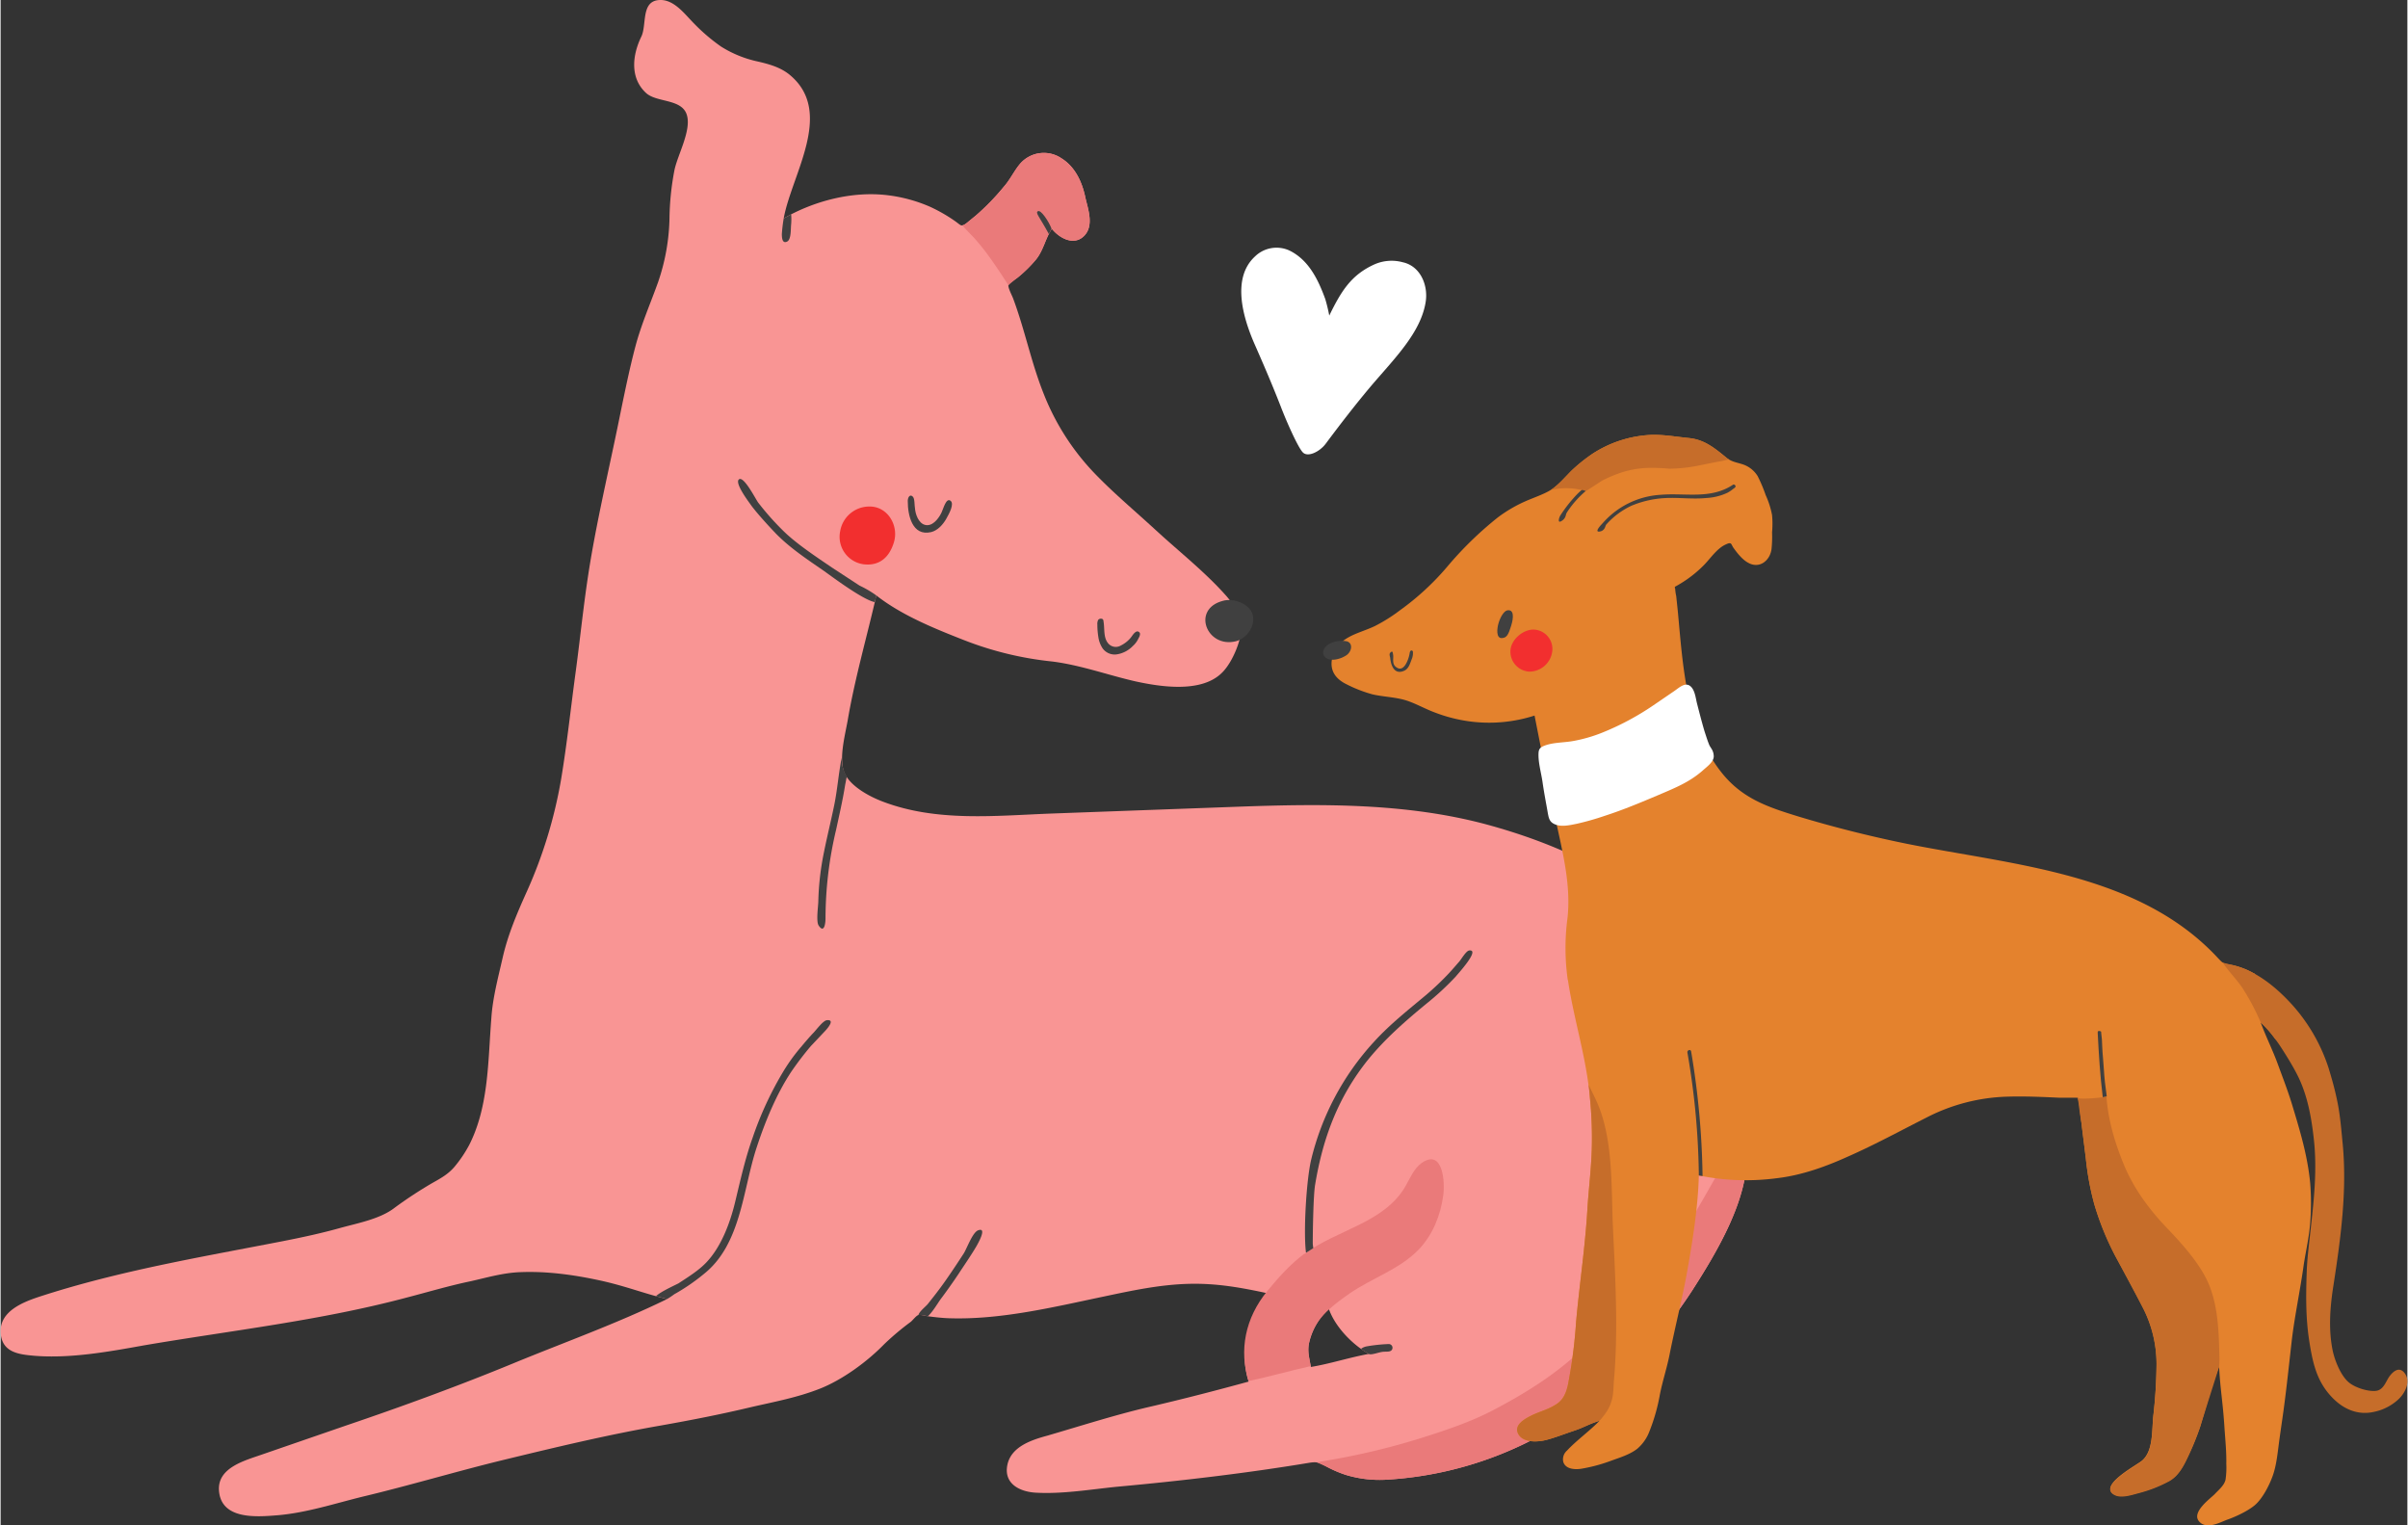 <svg xmlns="http://www.w3.org/2000/svg" width="903.9" height="572.5" viewBox="-0.008 -0.005 903.918 572.805" style=""><rect x="-0.008" y="-0.005" width="903.918" height="572.805" fill="#333333" stroke="none"/><g><title>love36_323299648</title><g data-name="Layer 2"><path d="M247.6 0c-7.3.2-4.8 9.4-7 13.8-3.3 6.8-4.4 15.5 1.9 21.2 4 3.5 13 2.1 15.1 7.8s-3.2 15-4.5 20.9a102.5 102.5 0 0 0-1.9 18.4 78.1 78.1 0 0 1-4.3 23.9c-2.9 8.1-6.3 15.8-8.5 24.1s-4.1 17.6-5.9 26.4c-3.4 16.8-7.3 33.4-10.3 50.2s-4.2 30.7-6.3 46.1c-1.8 13.3-3.2 26.6-5.4 39.8a174.7 174.7 0 0 1-13.2 42.9c-3.5 7.8-6.8 15.6-8.7 23.9s-3.8 15.4-4.3 22.9c-1.3 16.2-.9 33.5-8.6 48.2l.3-.6a46.5 46.5 0 0 1-5.6 8.3c-2.4 2.8-5.2 4.3-8.4 6.1a160.7 160.7 0 0 0-14 9.2c-5.5 4.3-14 5.8-20.8 7.7s-14.2 3.5-21.4 4.9c-30.8 6-61.5 11.1-91.5 20.9-6 2-14.6 5.4-14.3 13.2s7.1 8.4 12.6 8.9c13.5 1.1 27.9-1.5 41.2-3.9 32.8-5.6 66.2-9.3 98.5-17.9 8.1-2.1 16.1-4.5 24.3-6.2 6.2-1.4 12.3-3.2 18.7-3.4 9.9-.4 20 1 29.7 3.1s16.8 5 25.3 7c-18.8 9.2-38.5 16.2-57.9 24.2S151 528.1 130 535.2l-31.6 10.9c-6.5 2.3-17 4.9-16.4 13.6.8 11.1 14.3 9.9 21.9 9.3 10.9-.9 21.5-4.4 32.1-7 17.6-4.2 34.9-9.4 52.5-13.7 19.8-4.8 39.3-9.5 59.4-13 11.3-2 22.6-4.2 33.9-6.9 8.7-2 17.4-3.6 25.8-6.9s17.7-10 24.3-16.8a101 101 0 0 1 10-8.4c.7-.6 2-2.3 2.8-2.5s2.9.4 3.8.5c2.4.3 4.9.6 7.4.7 19.6.7 39.6-4.2 58.7-8.2 10.4-2.2 20.7-4.4 31.4-4.7s19.9 1.4 30.1 3.6c-7.8 8.9-11 21.7-7.4 33.1-12.4 3.4-24.8 6.6-37.3 9.5s-25.6 7.1-38.3 10.8c-5.9 1.6-13.6 4.1-15 11s4.4 10 10.5 10.4c10 .6 20.6-1.2 30.5-2.2 24.2-2.2 48.8-5.1 72.3-9 3.1-.5 3.9-.1 6.5 1.4a46 46 0 0 0 7.2 3.1 43.8 43.8 0 0 0 15.9 1.8 137.1 137.1 0 0 0 76.3-29.1 176.9 176.9 0 0 0 38-41.9c9.1-14.2 21.8-35.1 20.4-52.8-.3-3.1-2-5.8-2.3-8.8-2.6-26.4-2.8-49.1-20.9-70.9s-46.4-34.9-74.4-42.5c-30.1-8.1-61.8-7.8-92.7-6.7l-71 2.6c-21 .8-42.9 3.2-63.1-4.5-4.8-1.8-12-5.6-14.3-10.6s0-13.7 1.1-19.7c2.7-15.9 7.2-31.4 10.8-47.1 9.6 7.5 21.8 12.4 33 16.8a126.1 126.1 0 0 0 33.1 8c10.9 1.4 20.8 5.1 31.4 7.5 8.8 1.9 24 4.4 31.9-2.9 3.1-2.8 5.6-8 6.8-12.1 1.8-6.6-.7-12.7-5.2-17.6-7.8-8.7-17.2-16.1-25.8-24s-15.6-13.7-22.8-21.1a91.3 91.3 0 0 1-19.7-30.7c-4.6-11.6-7-23.9-11.4-35.6-.4-1-1.9-3.9-1.7-4.8s2.9-2.4 3.5-2.9a49.3 49.3 0 0 0 6.9-6.8c2.8-3.5 3.5-7.9 5.9-11.5 2.7 3.4 8.2 6.6 12.1 2.7s1.4-10.3.5-14.4c-1.2-5.8-3.8-11.5-8.9-14.7a11.8 11.8 0 0 0-15.8 2.2c-2.2 2.7-3.6 5.8-6 8.5a87.4 87.4 0 0 1-10.4 10.7l-3.3 2.7c-2.2 1.7-2.1 1.2-4.3-.4a60.1 60.1 0 0 0-9.5-5.5 56.6 56.6 0 0 0-16.1-4.4c-13.2-1.6-27.5 2.1-39 8.7 3-16.5 19-39.7 2.5-53.7-3.5-3-7.9-4.2-12.2-5.2a42.7 42.7 0 0 1-13.8-5.6 69.5 69.5 0 0 1-10.1-8.6C257 5.4 253-.2 247.6 0zm244.5 513.3c-.5-3-1.3-5.3-.8-8.5a26 26 0 0 1 7.5-13.4c2.3 6.7 8.8 13.5 15.1 17-7.3 1.3-14.5 3.7-21.8 4.9z" fill="#f99594"></path><path d="M366.8 90.7c4.1 4.7 8.2 11 11.7 16.4.8-.8 3-2.5 3.5-2.9a49.3 49.3 0 0 0 6.9-6.8c2.8-3.5 3.5-7.9 5.9-11.5 2.7 3.4 8.2 6.6 12.1 2.7s1.4-10.3.5-14.4c-1.2-5.8-3.8-11.5-8.9-14.7a11.8 11.8 0 0 0-15.8 2.2c-2.2 2.7-3.6 5.8-6 8.5a87.4 87.4 0 0 1-10.4 10.7l-3.3 2.7a4.1 4.1 0 0 1-1.8 1c2 2.4 4 4.1 5.6 6.1z" fill="#ea7a7a"></path><path d="M491.3 504.8c1.5-9 8.2-14.1 15.2-19 8.5-5.9 18.9-9.1 26.2-16.7 5.2-5.5 8.1-12.8 9.1-20.2.7-4.7 0-17.8-8.1-12.2-2.9 2.1-4.3 5.6-6 8.6-8 14-25.8 16.4-37.9 25.5h-.2c-5.5 4.2-9.4 8.6-13.8 13.9-8.5 10.3-10.7 22.5-7.1 33.9 8.4-1.8 14.4-3.6 23.3-5.6-.4-2.8-1.2-5.1-.7-8.2z" fill="#ea7a7a"></path><path d="M655.7 431.8c-.3-3.1-2-5.8-2.3-8.8a19.4 19.4 0 0 0-.2-2.4c.3 3.3-4.2 13-5.8 15.7-2.5 4.3-9.1 16.1-11.7 20.3-14.7 23.5-24.2 34.1-43.3 51.5-9.5 8.7-20.2 15.3-31.6 21.3-8.9 4.7-19 8-28.6 11a265.4 265.4 0 0 1-32.1 7.7l-5.8 1 3.6 1.6a46 46 0 0 0 7.2 3.1 43.8 43.8 0 0 0 15.9 1.8 137.1 137.1 0 0 0 76.3-29.1 176.9 176.9 0 0 0 38-41.9c9.1-14.2 21.8-35.1 20.4-52.8z" fill="#ea7a7a"></path><path d="M393.7 87.9l1-2c-1-2.7-4-7.2-5.1-6.6s.4 1.8 4.1 8.6z" fill="#404040"></path><path d="M294.1 82a59.3 59.3 0 0 0-.7 5.9c0 2 .4 3.6 2 2.8s1.3-5 1.5-6.5a22.8 22.8 0 0 0 0-3.7z" fill="#404040"></path><path d="M328.9 223.6a39.5 39.5 0 0 0-6.3-3.7l-10.4-6.8c-6.2-4.2-13.7-9.2-18.4-13.9a102.7 102.7 0 0 1-9.3-10.5c-.9-1.2-5.4-10.1-7.2-8.7s4 8.9 4.9 10.2c2.7 3.5 6.8 7.9 9 10.2 5.2 5.3 11.5 9.5 17.6 13.7 2.2 1.5 14.8 11.1 19.5 12z" fill="#404040"></path><path d="M340.7 188.3c0 5 1.6 13.2 8.8 11.5 2.4-.6 4.4-2.8 5.6-4.9s3.2-5.8 1.6-6.9-2.6 2.9-3.3 4.4-2.7 4.8-5.4 4.8-4.1-3.1-4.5-5.5-.1-4.5-1-5.3-1.7.1-1.8 1.5z" fill="#404040"></path><path d="M411.9 235.1a31.3 31.3 0 0 0 .4 4.3 10.3 10.3 0 0 0 1.6 4.1 5.6 5.6 0 0 0 5.4 2.2 10.6 10.6 0 0 0 5.9-3.1 8.6 8.6 0 0 0 2-2.6c.3-.6 1-1.7.6-2.4a1.1 1.1 0 0 0-1-.5c-1.1.3-1.8 1.7-2.4 2.4a11.3 11.3 0 0 1-3.7 2.9 3.7 3.7 0 0 1-4.8-.9c-1.8-2.2-1.2-5.5-1.7-8.2a1.1 1.1 0 0 0-.3-.8 1.3 1.3 0 0 0-1.7.3 3.2 3.2 0 0 0-.3 1.7z" fill="#404040"></path><path d="M470.2 230.7c-1.3-4.1-7.2-6.2-11.1-5.1-12 3.1-6.1 17.9 4.8 15.2 4.2-1.1 7.5-5.8 6.3-10.1z" fill="#404040"></path><path d="M315.9 284.2v.2c-1.2 6-1.6 11.9-2.8 17.8s-2.7 11.9-3.9 17.9a102.6 102.6 0 0 0-2.1 18.2c0 1.9-.9 7.6.1 9.2 2.1 3.2 2.6-.8 2.6-2.6a144 144 0 0 1 4-33.4c1.2-5.6 2.5-11.2 3.4-16.9.2-.9.4-2.1.6-3a12.7 12.7 0 0 1-1.9-7.4z" fill="#404040"></path><path d="M310.3 383.1c-1.4.1-4.1 3.8-5 4.7s-3 3.3-4.4 5a69.3 69.3 0 0 0-6.8 9.3 128.3 128.3 0 0 0-11.7 25.2c-2.9 8.1-4.8 16.9-6.6 24.3s-5.1 16.6-10.9 22.6c-2.9 3-6.8 5.4-10.3 7.7-1.5.8-6.3 2.9-8.5 4.8l4.2 1.1a30.3 30.3 0 0 0 2.7-1.8 75.2 75.2 0 0 0 11.1-7.6c14.1-11.2 14.6-31.8 19.9-47.7 3.2-9.7 7.3-19.7 12.9-28.2a118.1 118.1 0 0 1 7.4-9.7l5.1-5.4c.4-.4 4.5-4.7.9-4.3z" fill="#404040"></path><path d="M367.1 462c-2.1.8-4.2 6.8-5.4 8.7-2.2 3.4-4.4 6.7-6.7 10s-4.5 6.1-6.9 9.1c-.8.9-2.8 2.5-3.3 3.7a1 1 0 0 0-.1.3 11 11 0 0 1 3.5.5c2-1.8 3.8-5.1 5.1-6.8s4.6-6.3 6.7-9.5 4.4-6.5 6.4-9.9c.4-.7 4.4-7.5.7-6.1z" fill="#404040"></path><path d="M551.6 356.9c-1.2.1-3 3.3-3.8 4.2s-2.5 2.9-3.8 4.3a108.4 108.4 0 0 1-8.5 8.1c-6.8 5.7-13.7 11.1-19.7 17.7a100 100 0 0 0-23.7 44.7c-1.7 7.7-2.8 26-1.9 34a.9.9 0 0 0 .1.5l2.7-1.7c-.1-.8-.2-1.4-.2-1.8 0-3.8.2-18.3.9-22.1 2.9-17.5 8.6-32.8 19.8-46.8 6.5-8 14.2-14.7 22.1-21.2a104.3 104.3 0 0 0 10.9-10.1c.7-.9 9.3-10.2 5.1-9.8z" fill="#404040"></path><path d="M521.3 504.7a59.9 59.9 0 0 0-8.4.9 5.2 5.2 0 0 0-2 .9c.9.7 2 1.3 2.9 1.9s3.9-.7 5.5-.8 2.5.1 3.2-.7a1.4 1.4 0 0 0-1.2-2.2z" fill="#404040"></path><path d="M326.1 190.2a11.1 11.1 0 0 0-10.8 9.3 10.4 10.4 0 0 0 8.9 12.4c5.3.6 9.4-2 11.3-8.3s-2.4-13.6-9.4-13.4z" fill="#f22f2f"></path><g><path d="M805.8 340.2z" fill="#fbad62"></path><path d="M867.4 444.2c-1-10.5-4-20.2-7-30.1-1.6-5.1-3.5-10-5.3-14.9s-4.4-10.1-6.3-15.3a33 33 0 0 1 5.7 6.6c-1-4.5-2.7-8.8-4-13.2-.8-2.7-1.7-5.4-2.7-8s-.8-2.3-1.1-3.4-.1-.1-.1-.2a28.5 28.5 0 0 0-7.9-3.2c-1.1-.3-2.3-.3-3.4-.7s-1.6-1.1-2.4-1.9c-29.7-32.2-77-35-117.2-43.1q-20.6-4.2-40.5-10.2c-11.7-3.6-21.3-6.8-29.1-16.8-13.1-16.7-14.3-40-16.2-60.3l-.6-5.7a16.5 16.5 0 0 1-.4-3c-.1.8-.1-.6-.1-.5s1.5-.8 2-1.1a45.1 45.1 0 0 0 9.1-7.2c2.2-2.3 4.6-5.8 7.5-7.3s2.4-.4 3.4 1 3.1 4.3 5.5 5.6c4.2 2.4 8.2-.7 8.8-5.1a44.2 44.2 0 0 0 .2-6.3 35.3 35.3 0 0 0 0-6.5 32.8 32.8 0 0 0-2.4-7.5 56 56 0 0 0-3-7.1 10.4 10.4 0 0 0-5.8-4.5c-2.2-.7-4-.9-5.9-2.4-4.3-3.5-8.2-6.8-14-7.4s-9.4-1.3-14.2-1.2a44 44 0 0 0-22 7 62.3 62.3 0 0 0-8 6.4c-2.3 2.3-4.5 4.9-7.1 6.8s-7.3 3.4-10.4 4.8a52.5 52.5 0 0 0-10.2 6 132.9 132.9 0 0 0-19 18.5 98.8 98.8 0 0 1-17.8 16.4 61.6 61.6 0 0 1-9.4 5.9c-6.3 3-13.7 3.8-15.9 11.6-1.2 4.6.8 7.9 4.8 10a51.8 51.8 0 0 0 10.1 4c3.8.9 7.8 1 11.7 2s7.9 3.4 12 4.9a57.7 57.7 0 0 0 13 3.3 55.6 55.6 0 0 0 24.3-2.2c2.5 12.7 5 25.4 7.7 38.1s6 25 4.7 37.7a85.5 85.5 0 0 0 .1 23.7v-.4c2.2 14.9 7 29.4 8.3 44.5a150.2 150.2 0 0 1 .7 19c-.2 7.3-1.1 14.5-1.6 21.9-.8 14.4-3 28.8-4.3 43.2a184.2 184.2 0 0 1-2.6 21.1c-.6 3.5-1.3 7.3-4.4 9.5s-6.4 2.9-9.5 4.4-7 3.8-5.2 7.1 7.1 3 10.1 2.3 7.1-2.3 10.7-3.5 6.4-2.8 9.7-3.8c-3.4 3.6-8.8 7.5-12.2 11.2a4.3 4.3 0 0 0-1.4 4.3c.9 2.8 4.6 2.9 6.9 2.5a60.7 60.7 0 0 0 11.1-3c3.3-1.2 7-2.3 9.8-4.5a15.9 15.9 0 0 0 4.5-6.4 70.6 70.6 0 0 0 4-14.1c1-5 2.6-9.8 3.6-14.8 2.1-10.6 4.8-21 6.7-31.7s4-23.7 4.3-35.6a88.6 88.6 0 0 0 29.5 1c9.2-1.1 18.1-4.3 26.5-8.1 10.2-4.5 19.9-9.8 29.8-14.8a70.3 70.3 0 0 1 30.1-7.7c6.5-.2 13 .1 19.5.4h6.3c.5.1.7-.2.9.6a5.2 5.2 0 0 0 .2 1.1c.3 2.6.5 5.2.9 7.7.5 4.3 1.1 8.7 1.6 13v-.2a104.8 104.8 0 0 0 3.2 17.6 106.2 106.2 0 0 0 7.9 19.5c3.5 6.5 7.1 13.1 10.5 19.7a46.3 46.3 0 0 1 5 20.9 180.4 180.4 0 0 1-1.2 19.4c-.6 5.3.1 13.3-4.3 17-2.2 1.8-16.6 9.4-10.3 12.7 2.6 1.4 6.8-.1 9.5-.8a50.3 50.3 0 0 0 11.1-4.4c3.4-1.9 5.3-5.5 6.9-8.9a102.8 102.8 0 0 0 4.7-11.5c2.6-8.4 3.9-14.3 7.1-22.5.4 8.5 1.4 13.2 2 22.8.3 4.6.8 9.2.7 13.8a30.2 30.2 0 0 1-.3 6c-.5 2.1-2.5 3.7-4 5.3s-8.8 6.7-6 10.2 8.2.3 10.8-.6 7.3-3 10.1-5.3 5.5-7.3 6.9-11.3 1.8-8.7 2.4-13.1 1.1-7.6 1.6-11.3c1.2-8.8 2.1-17.6 3.1-26.3s3.2-19 4.5-28.5c.8-5.1 2-10.3 2.4-15.5a95.2 95.2 0 0 0 0-15.1z" fill="#e4822d"></path><path d="M594.9 184.3c.2 0 .3.1.3.2s5.9-3.8 6.4-4.1a52.8 52.8 0 0 1 6.9-2.9 35.9 35.9 0 0 1 10.3-1.8 68.7 68.7 0 0 1 7.9.3 58 58 0 0 0 11.1-1.2l5.9-1.2 2.8-.5c.6-.1 2.4-.7 2.8-.4l-1.1-.8c-4.3-3.5-8.2-6.8-14-7.4s-9.4-1.3-14.2-1.2a44 44 0 0 0-22 7 62.3 62.3 0 0 0-8 6.4c-2.3 2.3-4.5 4.9-7.1 6.8l-.7.5a24.8 24.8 0 0 1 12.7.3z" fill="#c66d2a"></path><path d="M833.3 508.9c-.2-8.5-.5-17.5-3.5-25.5s-9.9-15.7-16.4-22.5-12.3-14.7-15.9-23.4-6-17.2-6.6-25.6c-3.3.3-7.4.9-10.9.5a13.6 13.6 0 0 1 .4 1.7c.3 2.6.7 5.2 1.1 7.7.5 4.3 1.1 8.7 1.6 13v-.2a104.8 104.8 0 0 0 3.2 17.6 106.2 106.2 0 0 0 7.9 19.5c3.5 6.5 7.1 13.1 10.5 19.7a46.3 46.3 0 0 1 5 20.9 180.4 180.4 0 0 1-1.2 19.4c-.6 5.3.1 13.3-4.3 17-2.2 1.8-16.6 9.4-10.3 12.7 2.6 1.4 6.8-.1 9.5-.8a50.3 50.3 0 0 0 11.1-4.4c3.4-1.9 5.3-5.5 6.9-8.9a102.8 102.8 0 0 0 4.7-11.5c2.3-7.5 7.1-22.5 7.1-22.5a35.9 35.9 0 0 0 .1-4.4z" fill="#c66d2a"></path><path d="M901.9 514.7c-1.7-1.1-3.5.5-4.7 2.1s-2 4.5-4.3 5.3-8.2-.6-11.1-3.1-5.2-8.1-6-12.1c-1.6-8.1-.9-16.5.4-24.6 2.7-17.5 5.1-35.3 3.4-52.9-.5-5.1-.9-10.3-1.9-15.3s-2.1-8.8-3.4-13.1a66 66 0 0 0-13.3-23.3c-5.9-6.6-13.5-13-22.3-15.2l-4.1-1c2.1 3.2 5.2 6.3 7.3 9.4a85.8 85.8 0 0 1 6.9 13 56.2 56.2 0 0 1 7.6 9.3c2.2 3.4 4.3 6.8 6.1 10.3 3.9 7.6 5.4 16.2 6.3 24.5 1.2 10.9.1 21.8-1.1 32.5-.6 5.7-1.4 11.4-1.6 17.1-.3 8.5-.4 17.1.9 25.6s2.8 14.8 7.6 20.4 10.6 7.9 16.6 6.6a19.2 19.2 0 0 0 9.3-4.7c2.6-2.4 4.9-6.9 2.2-10.1a2.7 2.7 0 0 0-.8-.7z" fill="#c66d2a"></path><path d="M597.6 534.5l2.9-1a21.2 21.2 0 0 0 1.8-2.2c3.8-4.9 3.3-9.3 3.6-12.8 1.7-19.2.5-39.1-.4-58.4-.6-14.5.1-31.2-5.4-44.9-1.1-2.7-2.5-5.3-3.7-7.9.2 1.6.4 3.3.5 5a150.2 150.2 0 0 1 .7 19c-.2 7.3-1.1 14.5-1.6 21.9-.8 14.4-3 28.8-4.3 43.2a184.2 184.2 0 0 1-2.6 21.1c-.6 3.5-1.3 7.3-4.4 9.5s-6.4 2.9-9.5 4.4-7 3.8-5.2 7.1 7.1 3 10.1 2.3 7.1-2.3 10.7-3.5 4.5-1.9 6.8-2.8z" fill="#c66d2a"></path><path d="M593.8 184a24.4 24.4 0 0 0-2.3 2.2 51.9 51.9 0 0 0-5.8 7.5c-.4.7-1.1 3 .6 1.9s1.4-2.3 1.9-3.1a36.6 36.6 0 0 1 7.1-8.1 3.3 3.3 0 0 0-1.5-.4z" fill="#404040"></path><path d="M652.1 175.2z" fill="#404040"></path><path d="M650.5 182.1c-8.4 5.5-17.8 2.9-27.1 3.7a31.4 31.4 0 0 0-21.4 10.3l-1.1 1.2c.3-.3-2.5 2.6-.4 2.3s2.1-2.1 2.5-2.6a29.2 29.2 0 0 1 9.5-7.1 37.8 37.8 0 0 1 13.3-2.9c4.5-.2 9.9.5 14.8 0a21.3 21.3 0 0 0 7.8-1.9 12.5 12.5 0 0 0 2.4-1.6c.3-.2 1.2-.7.6-1.3a.6.6 0 0 0-.9-.1zm-48.7 14.2zm.8 1.2z" fill="#404040"></path><path d="M635.8 289.3zm-.7.4zm2 .4zm-2 1.2zm-.3.2zM600.7 306zm-15.6 3.7zm14.6-3.5zm35.7-15zm-1.3-.9z" fill="#404040"></path><path d="M505.5 240.8a10.1 10.1 0 0 0-5.9.7c-2.4 1-4 3.7-2 5.4s5.9.5 7.9-.9 2.5-4.6 0-5.2z" fill="#404040"></path><path d="M565.8 229.2c-1.2.3-2.5 2.4-3.2 4.7s-.9 5.7 1.1 5.7 2.6-1.4 3.6-4.6 1.1-6.3-1.5-5.8z" fill="#404040"></path><path d="M529.2 245.2c-.3 2.1-1.9 6.8-4.4 5.7s-1.6-3.5-1.8-4.9-.3-1.6-1-1-.1 1.7-.1 2.2c.3 2.8 1.6 6.4 5.4 4.6 1.7-.9 2.1-2.9 2.8-4.6a6 6 0 0 0 .3-2.6c-.3-.5-1-.6-1.2.6z" fill="#404040"></path><path d="M575.6 236.4c-3.9.1-7.9 3.5-8.5 7.3a7.5 7.5 0 0 0 7.1 8.5 8.7 8.7 0 0 0 8.6-8.2 7.3 7.3 0 0 0-7.2-7.6z" fill="#f22f2f"></path><path d="M791 411.7c-.5-3.4-.9-6.9-1.1-10.4s-.5-5.5-.6-8.3-.1-2.9-.3-4.3.1-1.3-.5-1.5-1 0-.9.6c.4 7.9.9 16.1 1.9 24.2z" fill="#404040"></path><path d="M637.8 441.4l1.4.2a305 305 0 0 0-4.3-46.8c-.2-.9-1.5-.5-1.4.4a285.6 285.6 0 0 1 4.3 46.2z" fill="#404040"></path><path d="M641.7 279.7c-.7-1.7-1.2-3.4-1.8-5.2-1-3.4-1.9-6.9-2.8-10.4-.5-2-.8-5.3-2.7-6.6s-4.1.8-5.7 1.9l-8.2 5.6a101 101 0 0 1-19.2 10.2 55.9 55.9 0 0 1-10.4 3c-3.6.7-7.4.5-10.8 1.7-1.6.6-2.4 1.1-2.5 2.8-.2 3.5 1 7.5 1.5 11s1.1 6.7 1.7 10 .6 4.9 3.1 5.9 5.7.2 8.2-.3a103.4 103.4 0 0 0 10.5-3c6.8-2.2 13.5-5 20.1-7.8s11.7-4.9 16.6-9.2c1.4-1.3 4.2-3.2 4.1-5.4s-1.1-2.9-1.7-4.2z" fill="#fff"></path></g><path d="M526.7 98.5a16 16 0 0 0-10.8.8c-8.8 4-12.5 10.2-16.9 19.2a63.4 63.4 0 0 0-1.5-6.2c-2.6-7.1-6.1-14.6-13.4-18.2a11.6 11.6 0 0 0-13 2.2c-9 8.3-4.3 23.4-.2 32.8 3.3 7.5 6.5 14.9 9.9 23.6 2.1 5.5 6.3 15 8.2 17.1s6.4-.2 8.6-3.1c5.6-7.5 11.3-14.9 17.3-22 8.8-10.3 18.5-19.9 20.3-31.3 1-6.2-1.9-13.4-8.5-14.9z" fill="#fff"></path></g></g></svg>